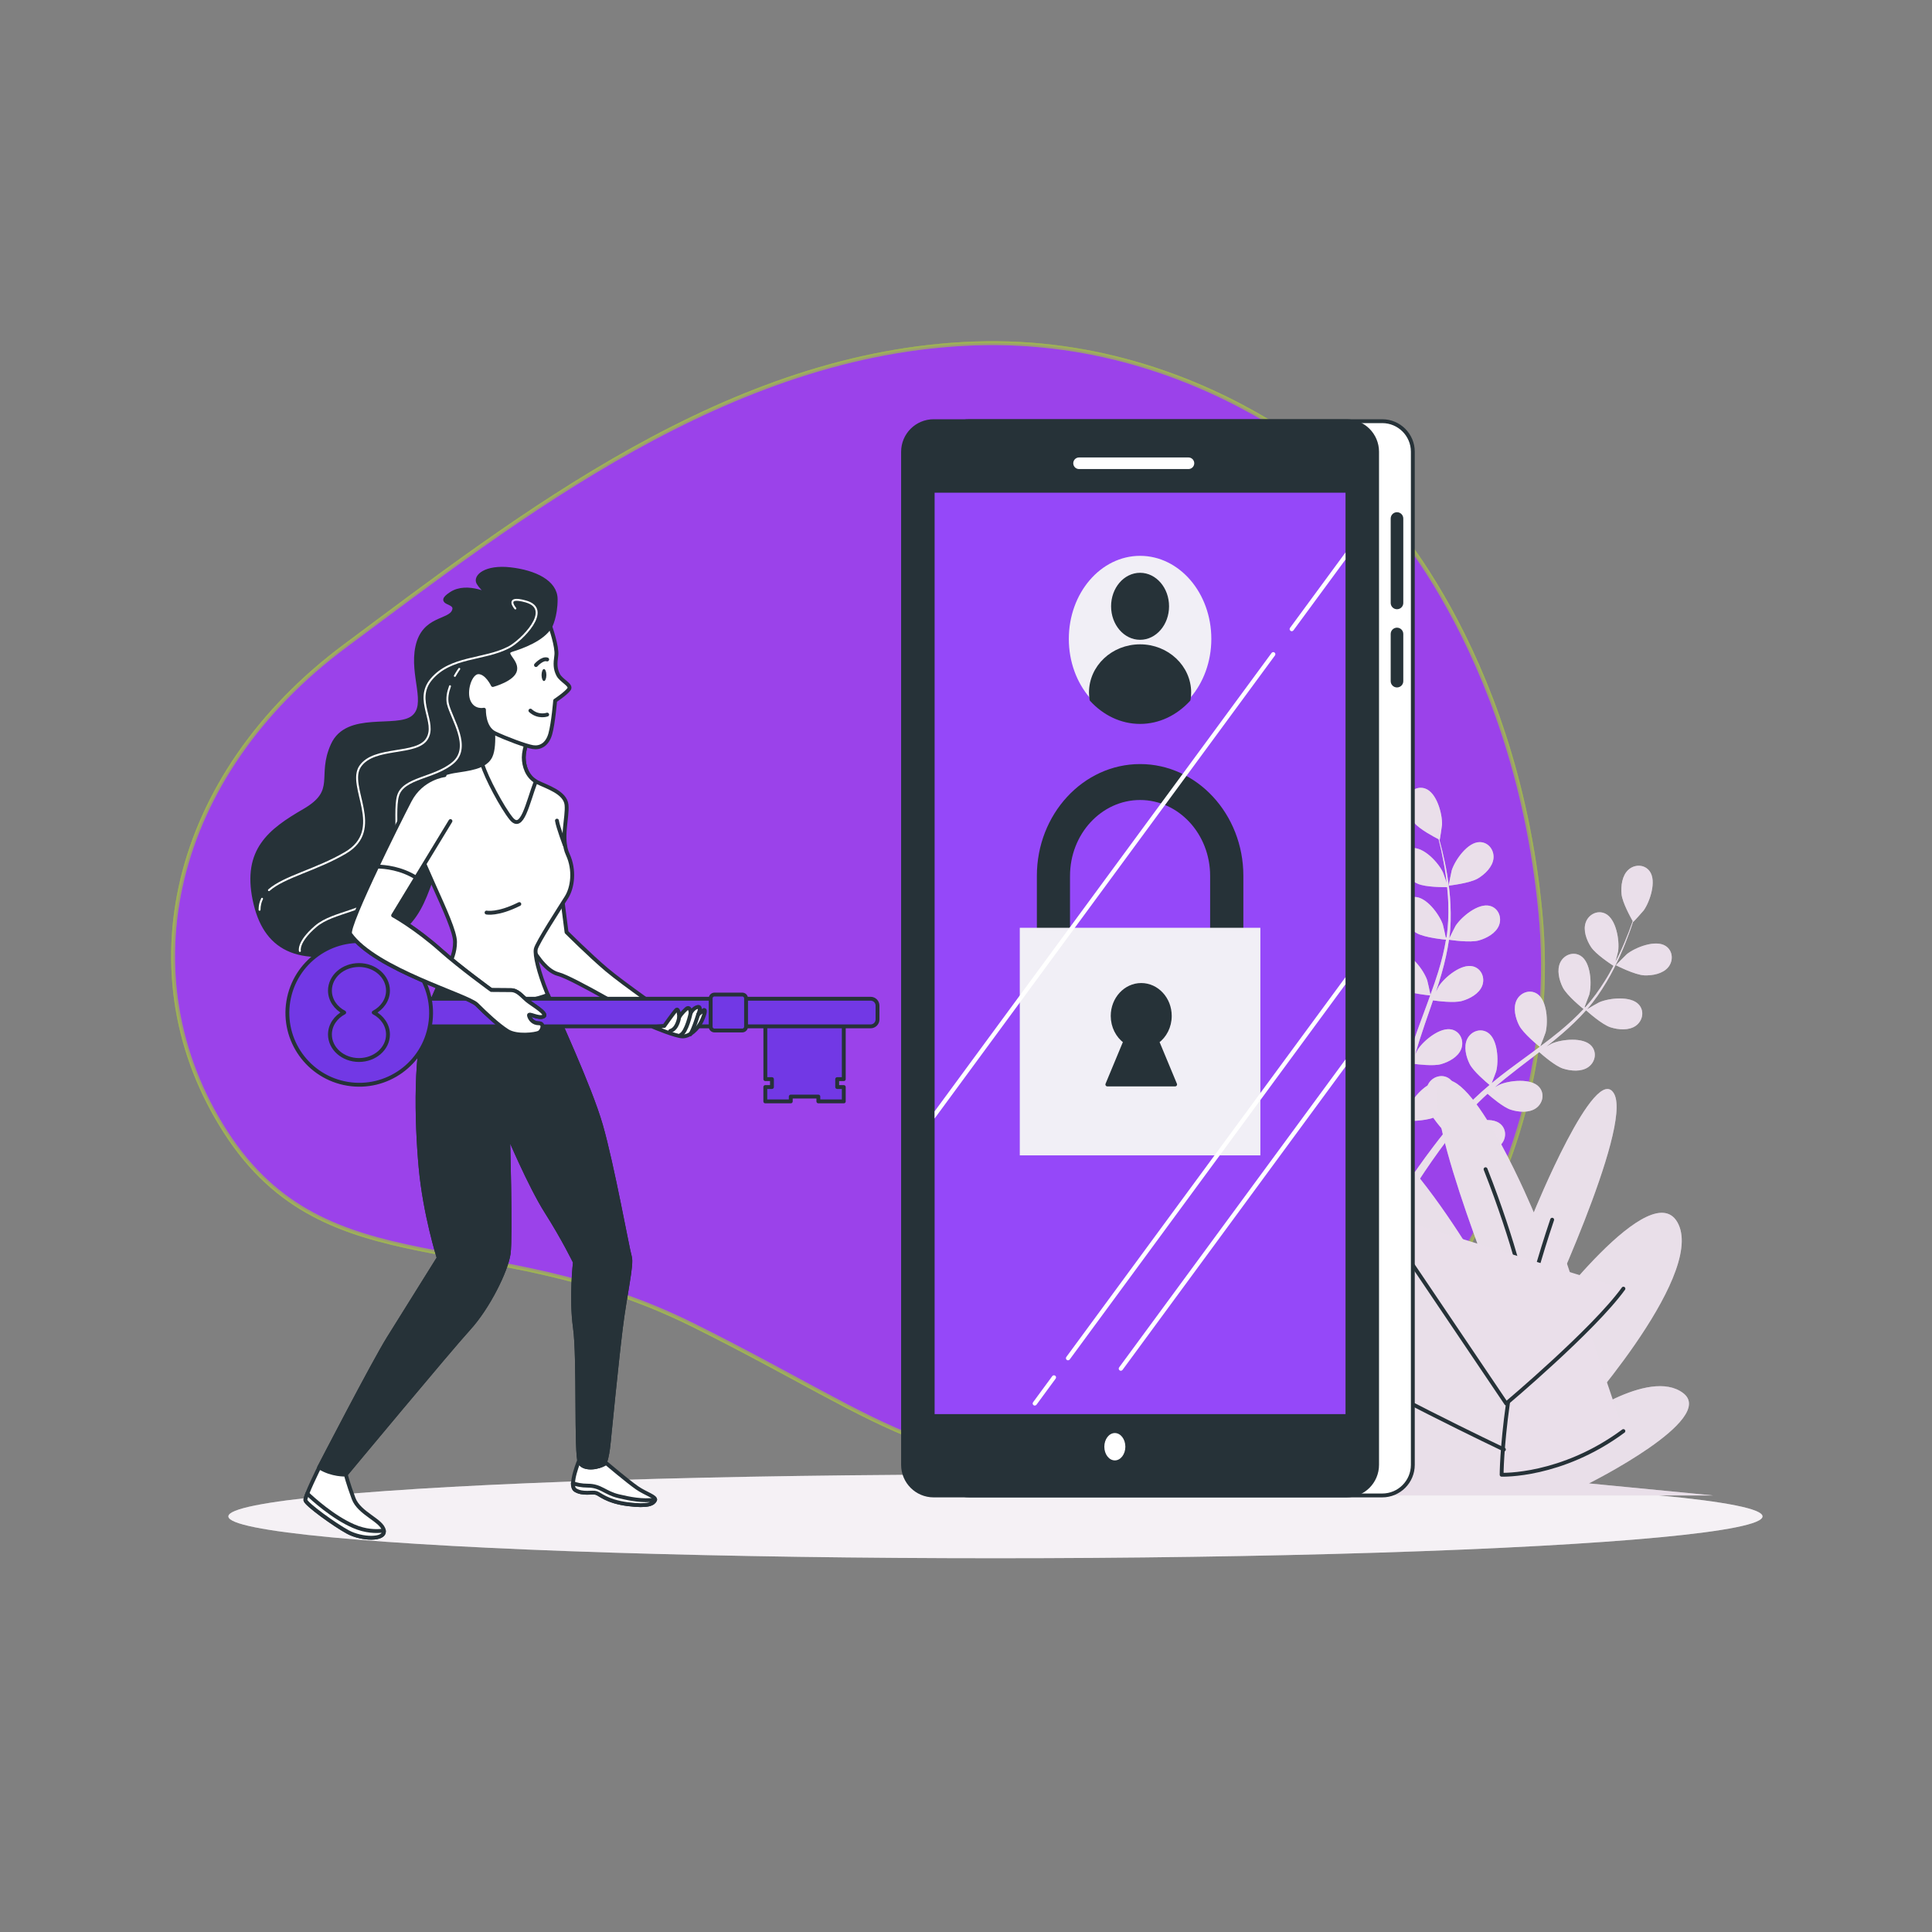 <?xml version="1.0" encoding="utf-8"?>
<!-- Generator: Adobe Illustrator 24.0.0, SVG Export Plug-In . SVG Version: 6.00 Build 0)  -->
<svg version="1.1" xmlns="http://www.w3.org/2000/svg" xmlns:xlink="http://www.w3.org/1999/xlink" x="0px" y="0px"
	 viewBox="0 0 500 500" style="enable-background:new 0 0 500 500;" xml:space="preserve">
<rect x="0" y="0" width="500" height="500" fill="#808080" stroke="none"/>
<style type="text/css">
	.st0{fill:#9C42EA;stroke:#9EB256;stroke-miterlimit:10;}
	.st1{opacity:0.7;fill:#9C42EA;stroke:#9EB256;stroke-miterlimit:10;}
	.st2{fill:#F5F1F5;}
	.st3{opacity:0.3;fill:#F5F1F5;}
	.st4{fill:#EADFEA;}
	.st5{opacity:0.5;}
	.st6{opacity:0.4;fill:#EADFEA;}
	.st7{fill:#EADFEA;stroke:#263238;stroke-linecap:round;stroke-linejoin:round;stroke-miterlimit:10;}
	.st8{fill:#FFFFFF;stroke:#263238;stroke-linecap:round;stroke-linejoin:round;stroke-miterlimit:10;}
	.st9{fill:#263238;}
	.st10{fill:#263238;stroke:#263238;stroke-linecap:round;stroke-linejoin:round;stroke-miterlimit:10;}
	.st11{fill:#9548F9;}
	.st12{fill:none;stroke:#FFFFFF;stroke-width:3;stroke-linecap:round;stroke-linejoin:round;stroke-miterlimit:10;}
	.st13{fill:#FFFFFF;}
	.st14{fill:#F1EFF6;}
	.st15{fill:none;stroke:#FFFFFF;stroke-width:0.5;stroke-linecap:round;stroke-linejoin:round;stroke-miterlimit:10;}
	.st16{fill:none;stroke:#263238;stroke-linecap:round;stroke-linejoin:round;stroke-miterlimit:10;}
	.st17{fill:#7238E5;stroke:#263238;stroke-linecap:round;stroke-linejoin:round;stroke-miterlimit:10;}
</style>
<g id="Background_Simple">
	<g>
		<path class="st0" d="M356.39,130.86c0,0-40.26-44.11-104.01-41.98s-118.1,44.82-163.06,78.26
			c-44.96,33.44-57.04,85.38-30.87,125.93s67.77,23.48,120.78,49.8c53.01,26.33,63.08,41.27,122.13,34.86
			c59.05-6.4,104.01-71.86,97.3-141.59C391.96,166.44,356.39,130.86,356.39,130.86z"/>
		<path class="st1" d="M356.39,130.86c0,0-40.26-44.11-104.01-41.98s-118.1,44.82-163.06,78.26
			c-44.96,33.44-57.04,85.38-30.87,125.93s67.77,23.48,120.78,49.8c53.01,26.33,63.08,41.27,122.13,34.86
			c59.05-6.4,104.01-71.86,97.3-141.59C391.96,166.44,356.39,130.86,356.39,130.86z"/>
	</g>
</g>
<g id="Ground">
	<g>
		<ellipse class="st2" cx="257.62" cy="392.44" rx="198.52" ry="10.83"/>
		<ellipse class="st3" cx="257.62" cy="392.44" rx="198.52" ry="10.83"/>
	</g>
</g>
<g id="Plants">
	<g>
		<g>
			<g>
				<path class="st4" d="M374.94,229.2c-0.06,0.01,0.7-3.73,0.77-3.96c0.86-2.66,4.1-7.3,7.23-7.3c2.26,0,3.79,2.06,3.57,4.22
					c-0.23,2.2-2.21,4.08-3.99,5.16C380.41,228.6,374.94,229.2,374.94,229.2z"/>
				<path class="st4" d="M368.87,204.09c2.95,1.06,4.42,6.52,4.33,9.32c-0.01,0.24-0.57,4.01-0.62,3.98c0,0-0.05-0.02-0.06-0.03
					c0.24,0.86,0.48,1.79,0.73,2.8c0.44,1.88,0.93,4.01,1.3,6.36c0.38,2.35,0.72,4.91,0.83,7.65c0.12,2.74,0.11,5.63-0.29,8.6
					c0,0.03-0.01,0.07-0.02,0.1c0.39-0.83,1.55-3.13,1.65-3.29c1.54-2.34,5.88-5.96,8.9-5.13c2.18,0.6,3.11,2.99,2.33,5.01
					c-0.8,2.06-3.2,3.35-5.22,3.92c-2.27,0.65-7.33-0.12-7.73-0.18c-0.41,2.83-1.05,5.7-1.86,8.56c-0.46,1.64-0.98,3.28-1.52,4.91
					c0.36-0.71,0.68-1.34,0.74-1.43c1.54-2.34,5.88-5.96,8.9-5.13c2.18,0.6,3.11,2.99,2.33,5.01c-0.8,2.06-3.2,3.35-5.22,3.92
					c-2.04,0.58-6.37,0.02-7.51-0.15c-0.21,0.63-0.42,1.25-0.64,1.88c-1.04,3-2.08,5.98-3.02,8.94c-0.33,1.04-0.62,2.08-0.91,3.12
					c0.32-0.63,0.59-1.16,0.64-1.23c1.54-2.34,5.88-5.96,8.9-5.13c2.18,0.6,3.11,2.99,2.33,5.01c-0.8,2.06-3.2,3.35-5.22,3.92
					c-1.95,0.55-5.94,0.07-7.3-0.12c-0.27,1.07-0.53,2.15-0.74,3.2c-0.13,0.72-0.3,1.41-0.39,2.14c-0.1,0.72-0.2,1.44-0.3,2.14
					c-0.14,1.37-0.3,2.78-0.4,4.12c-0.08,0.93-0.14,1.82-0.2,2.72c0.32-1.04,0.98-3.07,1.05-3.23c0.77-1.69,2.69-4.12,4.8-5.46
					c0.11-0.25,0.25-0.49,0.4-0.72c1.24-1.77,3.75-2.33,5.46-0.85c2.37,2.05,1.78,7.67,0.69,10.25c-0.06,0.15-0.95,1.72-1.52,2.71
					c0.43-0.53,0.83-1.04,1.28-1.58c0.87-1.07,1.77-2.11,2.74-3.23c0.48-0.52,0.97-1.06,1.47-1.59c0.48-0.54,1.05-1.05,1.58-1.59
					c1.25-1.21,2.59-2.38,3.95-3.53c-0.93-0.77-4.2-3.53-5.15-5.41c-0.94-1.87-1.61-4.51-0.63-6.5c0.96-1.94,3.35-2.87,5.26-1.67
					c2.66,1.67,2.92,7.31,2.23,10.03c-0.04,0.17-0.76,2.06-1.17,3.09c0.83-0.68,1.65-1.37,2.51-2.03c2.48-1.92,5.05-3.78,7.6-5.65
					c0.78-0.57,1.56-1.15,2.33-1.73c-0.33-0.27-4.3-3.47-5.35-5.57c-0.94-1.87-1.61-4.51-0.63-6.5c0.96-1.94,3.35-2.87,5.26-1.67
					c2.66,1.67,2.92,7.31,2.23,10.03c-0.05,0.2-1.08,2.93-1.38,3.6c1.71-1.27,3.4-2.56,5.01-3.89c2.23-1.84,4.32-3.76,6.2-5.77
					c-0.16-0.12-4.3-3.45-5.38-5.6c-0.94-1.87-1.61-4.51-0.63-6.5c0.96-1.94,3.35-2.87,5.26-1.67c2.66,1.67,2.92,7.31,2.23,10.03
					c-0.05,0.18-0.83,2.25-1.22,3.23c0.08,0.05,0.07,0.04,0.15,0.09c1.99-2.18,3.65-4.55,5.09-6.84c0.84-1.32,1.56-2.64,2.24-3.93
					c-0.84-0.54-4.63-3.05-5.82-4.88c-1.14-1.76-2.1-4.31-1.34-6.39c0.74-2.04,3.02-3.22,5.05-2.24c2.82,1.36,3.71,6.95,3.32,9.72
					c-0.02,0.15-0.4,1.66-0.7,2.76c0.3-0.59,0.61-1.19,0.89-1.76c1.03-2.13,1.84-4.15,2.55-5.95c0.39-1.02,0.73-1.96,1.03-2.83
					c-0.54-0.96-2.69-4.84-2.89-6.98c-0.2-2.08,0.12-4.79,1.75-6.29c1.6-1.47,4.16-1.47,5.51,0.34c1.88,2.51,0.09,7.88-1.53,10.16
					c-0.14,0.2-2.68,3.03-2.71,2.98c0,0-0.03-0.05-0.03-0.06c-0.28,0.85-0.58,1.76-0.94,2.74c-0.67,1.81-1.44,3.85-2.43,6.02
					c-0.98,2.17-2.11,4.49-3.52,6.84c-1.41,2.35-3.01,4.75-4.99,7.01c-0.02,0.03-0.05,0.05-0.07,0.07c0.78-0.48,3.01-1.76,3.2-1.83
					c2.57-1.11,8.19-1.73,10.26,0.63c1.49,1.7,0.95,4.21-0.82,5.46c-1.81,1.28-4.52,1.03-6.51,0.4c-2.25-0.71-6.05-4.14-6.35-4.41
					c-1.9,2.14-4.02,4.17-6.28,6.12c-1.29,1.11-2.63,2.19-3.98,3.26c0.69-0.39,1.31-0.74,1.4-0.78c2.57-1.11,8.19-1.73,10.26,0.63
					c1.49,1.7,0.95,4.21-0.82,5.46c-1.81,1.28-4.52,1.03-6.52,0.4c-2.02-0.64-5.32-3.5-6.18-4.27c-0.52,0.4-1.04,0.81-1.56,1.21
					c-2.52,1.93-5.04,3.84-7.45,5.79c-0.85,0.69-1.66,1.4-2.48,2.1c0.61-0.35,1.13-0.64,1.22-0.68c2.57-1.11,8.19-1.73,10.25,0.63
					c1.49,1.7,0.95,4.21-0.82,5.46c-1.81,1.28-4.52,1.03-6.51,0.4c-1.93-0.61-5-3.22-6.03-4.13c-0.81,0.75-1.63,1.49-2.38,2.26
					c-0.5,0.53-1.03,1.01-1.5,1.57c-0.48,0.55-0.96,1.09-1.43,1.62c-0.87,1.07-1.78,2.16-2.61,3.22c-0.58,0.73-1.12,1.44-1.67,2.16
					c0.84-0.69,2.51-2.02,2.66-2.11c2.38-1.48,7.84-2.95,10.23-0.93c1.73,1.46,1.57,4.02,0.01,5.52c-1.59,1.54-4.31,1.7-6.38,1.38
					c-2.27-0.36-6.39-3.04-6.9-3.38c-0.9,1.18-1.76,2.34-2.56,3.45c-2.77,3.83-4.93,7.13-6.41,9.45c-0.05,0.08-0.1,0.16-0.15,0.24
					l-1.92-0.93c0.1-0.15,0.2-0.3,0.3-0.46c1.55-2.32,3.8-5.6,6.69-9.4c0.91-1.21,1.9-2.47,2.94-3.77
					c-0.27-0.29-1.77-1.96-2.98-3.69c-2.2,0.86-6.79,0.9-7.38,0.9c-0.1,1.48-0.18,2.93-0.23,4.29c-0.2,4.72-0.18,8.67-0.14,11.42
					c0,0.11,0,0.21,0.01,0.32l-2.11-1.02c0.02-2.74,0.1-6.44,0.38-10.82c0.09-1.51,0.22-3.11,0.37-4.76
					c-0.58-0.15-5.35-1.37-7.16-2.81c-1.63-1.31-3.35-3.42-3.29-5.64c0.06-2.17,1.84-4.01,4.08-3.72c3.11,0.4,5.72,5.42,6.23,8.17
					c0.03,0.16,0.16,1.96,0.22,3.1c0.06-0.67,0.12-1.33,0.19-2.02c0.14-1.37,0.32-2.73,0.5-4.2c0.11-0.71,0.23-1.42,0.35-2.14
					c0.1-0.72,0.3-1.46,0.45-2.2c0.38-1.7,0.84-3.41,1.35-5.12c-1.2-0.12-5.45-0.62-7.27-1.67c-1.81-1.04-3.83-2.87-4.11-5.07
					c-0.27-2.15,1.21-4.24,3.47-4.3c3.13-0.08,6.47,4.49,7.4,7.13c0.06,0.16,0.51,2.14,0.73,3.22c0.31-1.03,0.62-2.05,0.97-3.08
					c1.01-2.97,2.13-5.94,3.22-8.9c0.34-0.91,0.66-1.82,0.99-2.73c-0.43-0.04-5.5-0.52-7.54-1.7c-1.81-1.04-3.83-2.87-4.11-5.07
					c-0.27-2.15,1.21-4.24,3.47-4.3c3.13-0.08,6.47,4.49,7.4,7.13c0.07,0.2,0.71,3.04,0.84,3.77c0.72-2,1.43-4.01,2.04-6.01
					c0.85-2.76,1.53-5.52,1.99-8.24c-0.2-0.02-5.49-0.5-7.58-1.7c-1.81-1.04-3.83-2.87-4.11-5.07c-0.27-2.15,1.21-4.24,3.47-4.3
					c3.13-0.08,6.47,4.49,7.4,7.13c0.06,0.17,0.55,2.33,0.76,3.37c0.1,0,0.08,0,0.18,0c0.46-2.92,0.54-5.81,0.47-8.51
					c-0.03-1.57-0.15-3.06-0.3-4.52c-1,0.01-5.54,0.01-7.54-0.86c-1.92-0.84-4.13-2.44-4.64-4.59c-0.51-2.11,0.74-4.35,2.98-4.65
					c3.11-0.42,6.93,3.75,8.13,6.28c0.07,0.14,0.58,1.61,0.94,2.68c-0.08-0.65-0.14-1.33-0.23-1.96c-0.32-2.35-0.75-4.48-1.15-6.37
					c-0.24-1.07-0.47-2.03-0.7-2.93c-0.98-0.5-4.91-2.56-6.26-4.22c-1.31-1.63-2.54-4.06-2-6.21
					C364.6,204.74,366.74,203.32,368.87,204.09z"/>
				<path class="st4" d="M425.55,252.42c-2.45-0.1-7.35-2.61-7.35-2.61c-0.05-0.03,2.64-2.72,2.83-2.88
					c2.19-1.75,7.45-3.83,10.06-2.1c1.88,1.25,2.02,3.81,0.65,5.48C430.33,252.03,427.64,252.5,425.55,252.42z"/>
			</g>
			<g class="st5">
				<path class="st4" d="M374.94,229.2c-0.06,0.01,0.7-3.73,0.77-3.96c0.86-2.66,4.1-7.3,7.23-7.3c2.26,0,3.79,2.06,3.57,4.22
					c-0.23,2.2-2.21,4.08-3.99,5.16C380.41,228.6,374.94,229.2,374.94,229.2z"/>
				<path class="st4" d="M368.87,204.09c2.95,1.06,4.42,6.52,4.33,9.32c-0.01,0.24-0.57,4.01-0.62,3.98c0,0-0.05-0.02-0.06-0.03
					c0.24,0.86,0.48,1.79,0.73,2.8c0.44,1.88,0.93,4.01,1.3,6.36c0.38,2.35,0.72,4.91,0.83,7.65c0.12,2.74,0.11,5.63-0.29,8.6
					c0,0.03-0.01,0.07-0.02,0.1c0.39-0.83,1.55-3.13,1.65-3.29c1.54-2.34,5.88-5.96,8.9-5.13c2.18,0.6,3.11,2.99,2.33,5.01
					c-0.8,2.06-3.2,3.35-5.22,3.92c-2.27,0.65-7.33-0.12-7.73-0.18c-0.41,2.83-1.05,5.7-1.86,8.56c-0.46,1.64-0.98,3.28-1.52,4.91
					c0.36-0.71,0.68-1.34,0.74-1.43c1.54-2.34,5.88-5.96,8.9-5.13c2.18,0.6,3.11,2.99,2.33,5.01c-0.8,2.06-3.2,3.35-5.22,3.92
					c-2.04,0.58-6.37,0.02-7.51-0.15c-0.21,0.63-0.42,1.25-0.64,1.88c-1.04,3-2.08,5.98-3.02,8.94c-0.33,1.04-0.62,2.08-0.91,3.12
					c0.32-0.63,0.59-1.16,0.64-1.23c1.54-2.34,5.88-5.96,8.9-5.13c2.18,0.6,3.11,2.99,2.33,5.01c-0.8,2.06-3.2,3.35-5.22,3.92
					c-1.95,0.55-5.94,0.07-7.3-0.12c-0.27,1.07-0.53,2.15-0.74,3.2c-0.13,0.72-0.3,1.41-0.39,2.14c-0.1,0.72-0.2,1.44-0.3,2.14
					c-0.14,1.37-0.3,2.78-0.4,4.12c-0.08,0.93-0.14,1.82-0.2,2.72c0.32-1.04,0.98-3.07,1.05-3.23c0.77-1.69,2.69-4.12,4.8-5.46
					c0.11-0.25,0.25-0.49,0.4-0.72c1.24-1.77,3.75-2.33,5.46-0.85c2.37,2.05,1.78,7.67,0.69,10.25c-0.06,0.15-0.95,1.72-1.52,2.71
					c0.43-0.53,0.83-1.04,1.28-1.58c0.87-1.07,1.77-2.11,2.74-3.23c0.48-0.52,0.97-1.06,1.47-1.59c0.48-0.54,1.05-1.05,1.58-1.59
					c1.25-1.21,2.59-2.38,3.95-3.53c-0.93-0.77-4.2-3.53-5.15-5.41c-0.94-1.87-1.61-4.51-0.63-6.5c0.96-1.94,3.35-2.87,5.26-1.67
					c2.66,1.67,2.92,7.31,2.23,10.03c-0.04,0.17-0.76,2.06-1.17,3.09c0.83-0.68,1.65-1.37,2.51-2.03c2.48-1.92,5.05-3.78,7.6-5.65
					c0.78-0.57,1.56-1.15,2.33-1.73c-0.33-0.27-4.3-3.47-5.35-5.57c-0.94-1.87-1.61-4.51-0.63-6.5c0.96-1.94,3.35-2.87,5.26-1.67
					c2.66,1.67,2.92,7.31,2.23,10.03c-0.05,0.2-1.08,2.93-1.38,3.6c1.71-1.27,3.4-2.56,5.01-3.89c2.23-1.84,4.32-3.76,6.2-5.77
					c-0.16-0.12-4.3-3.45-5.38-5.6c-0.94-1.87-1.61-4.51-0.63-6.5c0.96-1.94,3.35-2.87,5.26-1.67c2.66,1.67,2.92,7.31,2.23,10.03
					c-0.05,0.18-0.83,2.25-1.22,3.23c0.08,0.05,0.07,0.04,0.15,0.09c1.99-2.18,3.65-4.55,5.09-6.84c0.84-1.32,1.56-2.64,2.24-3.93
					c-0.84-0.54-4.63-3.05-5.82-4.88c-1.14-1.76-2.1-4.31-1.34-6.39c0.74-2.04,3.02-3.22,5.05-2.24c2.82,1.36,3.71,6.95,3.32,9.72
					c-0.02,0.15-0.4,1.66-0.7,2.76c0.3-0.59,0.61-1.19,0.89-1.76c1.03-2.13,1.84-4.15,2.55-5.95c0.39-1.02,0.73-1.96,1.03-2.83
					c-0.54-0.96-2.69-4.84-2.89-6.98c-0.2-2.08,0.12-4.79,1.75-6.29c1.6-1.47,4.16-1.47,5.51,0.34c1.88,2.51,0.09,7.88-1.53,10.16
					c-0.14,0.2-2.68,3.03-2.71,2.98c0,0-0.03-0.05-0.03-0.06c-0.28,0.85-0.58,1.76-0.94,2.74c-0.67,1.81-1.44,3.85-2.43,6.02
					c-0.98,2.17-2.11,4.49-3.52,6.84c-1.41,2.35-3.01,4.75-4.99,7.01c-0.02,0.03-0.05,0.05-0.07,0.07c0.78-0.48,3.01-1.76,3.2-1.83
					c2.57-1.11,8.19-1.73,10.26,0.63c1.49,1.7,0.95,4.21-0.82,5.46c-1.81,1.28-4.52,1.03-6.51,0.4c-2.25-0.71-6.05-4.14-6.35-4.41
					c-1.9,2.14-4.02,4.17-6.28,6.12c-1.29,1.11-2.63,2.19-3.98,3.26c0.69-0.39,1.31-0.74,1.4-0.78c2.57-1.11,8.19-1.73,10.26,0.63
					c1.49,1.7,0.95,4.21-0.82,5.46c-1.81,1.28-4.52,1.03-6.52,0.4c-2.02-0.64-5.32-3.5-6.18-4.27c-0.52,0.4-1.04,0.81-1.56,1.21
					c-2.52,1.93-5.04,3.84-7.45,5.79c-0.85,0.69-1.66,1.4-2.48,2.1c0.61-0.35,1.13-0.64,1.22-0.68c2.57-1.11,8.19-1.73,10.25,0.63
					c1.49,1.7,0.95,4.21-0.82,5.46c-1.81,1.28-4.52,1.03-6.51,0.4c-1.93-0.61-5-3.22-6.03-4.13c-0.81,0.75-1.63,1.49-2.38,2.26
					c-0.5,0.53-1.03,1.01-1.5,1.57c-0.48,0.55-0.96,1.09-1.43,1.62c-0.87,1.07-1.78,2.16-2.61,3.22c-0.58,0.73-1.12,1.44-1.67,2.16
					c0.84-0.69,2.51-2.02,2.66-2.11c2.38-1.48,7.84-2.95,10.23-0.93c1.73,1.46,1.57,4.02,0.01,5.52c-1.59,1.54-4.31,1.7-6.38,1.38
					c-2.27-0.36-6.39-3.04-6.9-3.38c-0.9,1.18-1.76,2.34-2.56,3.45c-2.77,3.83-4.93,7.13-6.41,9.45c-0.05,0.08-0.1,0.16-0.15,0.24
					l-1.92-0.93c0.1-0.15,0.2-0.3,0.3-0.46c1.55-2.32,3.8-5.6,6.69-9.4c0.91-1.21,1.9-2.47,2.94-3.77
					c-0.27-0.29-1.77-1.96-2.98-3.69c-2.2,0.86-6.79,0.9-7.38,0.9c-0.1,1.48-0.18,2.93-0.23,4.29c-0.2,4.72-0.18,8.67-0.14,11.42
					c0,0.11,0,0.21,0.01,0.32l-2.11-1.02c0.02-2.74,0.1-6.44,0.38-10.82c0.09-1.51,0.22-3.11,0.37-4.76
					c-0.58-0.15-5.35-1.37-7.16-2.81c-1.63-1.31-3.35-3.42-3.29-5.64c0.06-2.17,1.84-4.01,4.08-3.72c3.11,0.4,5.72,5.42,6.23,8.17
					c0.03,0.16,0.16,1.96,0.22,3.1c0.06-0.67,0.12-1.33,0.19-2.02c0.14-1.37,0.32-2.73,0.5-4.2c0.11-0.71,0.23-1.42,0.35-2.14
					c0.1-0.72,0.3-1.46,0.45-2.2c0.38-1.7,0.84-3.41,1.35-5.12c-1.2-0.12-5.45-0.62-7.27-1.67c-1.81-1.04-3.83-2.87-4.11-5.07
					c-0.27-2.15,1.21-4.24,3.47-4.3c3.13-0.08,6.47,4.49,7.4,7.13c0.06,0.16,0.51,2.14,0.73,3.22c0.31-1.03,0.62-2.05,0.97-3.08
					c1.01-2.97,2.13-5.94,3.22-8.9c0.34-0.91,0.66-1.82,0.99-2.73c-0.43-0.04-5.5-0.52-7.54-1.7c-1.81-1.04-3.83-2.87-4.11-5.07
					c-0.27-2.15,1.21-4.24,3.47-4.3c3.13-0.08,6.47,4.49,7.4,7.13c0.07,0.2,0.71,3.04,0.84,3.77c0.72-2,1.43-4.01,2.04-6.01
					c0.85-2.76,1.53-5.52,1.99-8.24c-0.2-0.02-5.49-0.5-7.58-1.7c-1.81-1.04-3.83-2.87-4.11-5.07c-0.27-2.15,1.21-4.24,3.47-4.3
					c3.13-0.08,6.47,4.49,7.4,7.13c0.06,0.17,0.55,2.33,0.76,3.37c0.1,0,0.08,0,0.18,0c0.46-2.92,0.54-5.81,0.47-8.51
					c-0.03-1.57-0.15-3.06-0.3-4.52c-1,0.01-5.54,0.01-7.54-0.86c-1.92-0.84-4.13-2.44-4.64-4.59c-0.51-2.11,0.74-4.35,2.98-4.65
					c3.11-0.42,6.93,3.75,8.13,6.28c0.07,0.14,0.58,1.61,0.94,2.68c-0.08-0.65-0.14-1.33-0.23-1.96c-0.32-2.35-0.75-4.48-1.15-6.37
					c-0.24-1.07-0.47-2.03-0.7-2.93c-0.98-0.5-4.91-2.56-6.26-4.22c-1.31-1.63-2.54-4.06-2-6.21
					C364.6,204.74,366.74,203.32,368.87,204.09z"/>
				<path class="st4" d="M425.55,252.42c-2.45-0.1-7.35-2.61-7.35-2.61c-0.05-0.03,2.64-2.72,2.83-2.88
					c2.19-1.75,7.45-3.83,10.06-2.1c1.88,1.25,2.02,3.81,0.65,5.48C430.33,252.03,427.64,252.5,425.55,252.42z"/>
			</g>
		</g>
		<g>
			<g>
				<path class="st4" d="M396.94,313.78c0,0-14.87-35.84-23.19-34.28c-8.32,1.56,14.27,57.14,14.27,57.14s-26.16-49.35-44-49.35
					s6.54,54.54,29.14,72.72c0,0-35.68-38.44-56.49-30.13c-20.81,8.31,41.62,47.27,41.62,47.27s-36.27-11.43-32.11-2.6
					c4.16,8.83,15.46,10.39,15.46,10.39l-41.03,2.08h142.71l-32.11-3.12c0,0,33.3-16.62,24.38-23.38
					c-8.92-6.75-28.54,7.79-28.54,7.79s33.89-37.4,27.35-51.43c-6.54-14.03-35.68,25.45-35.68,25.45s23.78-50.39,19.03-59.22
					C412.99,274.3,396.94,313.78,396.94,313.78z"/>
				<path class="st6" d="M396.94,313.78c0,0-14.87-35.84-23.19-34.28c-8.32,1.56,14.27,57.14,14.27,57.14s-26.16-49.35-44-49.35
					s6.54,54.54,29.14,72.72c0,0-35.68-38.44-56.49-30.13c-20.81,8.31,41.62,47.27,41.62,47.27s-36.27-11.43-32.11-2.6
					c4.16,8.83,15.46,10.39,15.46,10.39l-41.03,2.08h142.71l-32.11-3.12c0,0,33.3-16.62,24.38-23.38
					c-8.92-6.75-28.54,7.79-28.54,7.79s33.89-37.4,27.35-51.43c-6.54-14.03-35.68,25.45-35.68,25.45s23.78-50.39,19.03-59.22
					C412.99,274.3,396.94,313.78,396.94,313.78z"/>
			</g>
			<g>
				<path class="st7" d="M401.7,315.66c-13.08,38.65-13.08,66-13.08,66s15.46,0.59,31.51-11.3"/>
				<path class="st7" d="M395.16,336.48c0,0-2.97-14.27-10.7-33.89"/>
				<path class="st7" d="M356.51,313.88l33.3,49.35c0,0,22.6-19.03,30.33-29.73"/>
				<path class="st7" d="M389.21,375.13c0,0-35.08-16.65-49.35-26.16"/>
			</g>
		</g>
	</g>
</g>
<g id="Device">
	<g>
		<path class="st8" d="M357.72,387.02H250.88c-4.37,0-7.92-3.54-7.92-7.92V116.92c0-4.37,3.54-7.92,7.92-7.92h106.84
			c4.37,0,7.92,3.54,7.92,7.92V379.1C365.64,383.47,362.1,387.02,357.72,387.02z"/>
		<g>
			<path class="st9" d="M361.54,157.67c-0.9,0-1.63-0.73-1.63-1.63v-21.85c0-0.9,0.73-1.63,1.63-1.63s1.63,0.73,1.63,1.63v21.85
				C363.18,156.94,362.44,157.67,361.54,157.67z"/>
		</g>
		<g>
			<path class="st9" d="M361.54,177.91c-0.9,0-1.63-0.73-1.63-1.63v-12.21c0-0.9,0.73-1.63,1.63-1.63s1.63,0.73,1.63,1.63v12.21
				C363.18,177.18,362.44,177.91,361.54,177.91z"/>
		</g>
		<path class="st10" d="M348.47,387.02H241.63c-4.37,0-7.92-3.54-7.92-7.92V116.92c0-4.37,3.54-7.92,7.92-7.92h106.84
			c4.37,0,7.92,3.54,7.92,7.92V379.1C356.39,383.47,352.84,387.02,348.47,387.02z"/>
		<rect x="241.88" y="127.51" class="st11" width="106.34" height="238.46"/>
		<line class="st12" x1="279.26" y1="119.89" x2="307.57" y2="119.89"/>
		<path class="st13" d="M291.24,374.41c0,1.95-1.22,3.54-2.72,3.54c-1.5,0-2.72-1.58-2.72-3.54c0-1.95,1.22-3.54,2.72-3.54
			C290.02,370.87,291.24,372.45,291.24,374.41z"/>
		<g>
			<ellipse class="st14" cx="295.05" cy="165.35" rx="18.44" ry="21.5"/>
			<ellipse class="st10" cx="295.05" cy="156.91" rx="7" ry="8.17"/>
			<path class="st10" d="M295.05,167.25c-7.03,0-12.72,5.36-12.72,11.98c0,0.63,0.07,1.23,0.16,1.83c3.29,3.58,7.7,5.79,12.56,5.79
				c4.86,0,9.26-2.21,12.56-5.79c0.1-0.6,0.16-1.21,0.16-1.83C307.77,172.62,302.07,167.25,295.05,167.25z"/>
		</g>
		<g>
			<g>
				<path class="st9" d="M317.47,258.98h-44.84c-2.37,0-4.29-2.08-4.29-4.65v-27.66c0-15.95,11.98-28.93,26.72-28.93
					c14.73,0,26.72,12.98,26.72,28.93v27.66C321.76,256.9,319.84,258.98,317.47,258.98z M276.92,249.68h36.26v-23.01
					c0-10.83-8.13-19.63-18.13-19.63c-10,0-18.13,8.81-18.13,19.63V249.68z"/>
			</g>
			<rect x="263.92" y="240.11" class="st14" width="62.26" height="58.9"/>
			<path class="st10" d="M304.12,280.66l-4.62-11.11c1.96-1.44,3.24-3.87,3.24-6.63c0-4.42-3.31-8.01-7.39-8.01
				s-7.39,3.59-7.39,8.01c0,2.76,1.29,5.19,3.24,6.63l-4.62,11.11H304.12z"/>
		</g>
		<g>
			<path class="st13" d="M276.08,351.94c0.1,0.07,0.21,0.11,0.32,0.11c0.17,0,0.33-0.08,0.44-0.22l71.37-97.09v-1.84l-72.25,98.29
				C275.79,351.42,275.84,351.76,276.08,351.94z"/>
			<path class="st13" d="M333.86,162.49c-0.18,0.24-0.13,0.58,0.12,0.76c0.1,0.07,0.21,0.11,0.32,0.11c0.17,0,0.33-0.08,0.44-0.22
				l13.48-18.34v-1.84L333.86,162.49z"/>
			<path class="st13" d="M241.88,289.46l88.08-119.83c0.18-0.24,0.13-0.58-0.12-0.76c-0.24-0.18-0.58-0.13-0.76,0.12l-87.21,118.63
				V289.46z"/>
			<path class="st13" d="M267.8,363.76c0.17,0,0.33-0.08,0.44-0.22l4.96-6.75c0.18-0.24,0.13-0.58-0.12-0.76
				c-0.24-0.18-0.58-0.13-0.76,0.12l-4.96,6.75c-0.18,0.24-0.13,0.58,0.12,0.76C267.57,363.73,267.68,363.76,267.8,363.76z"/>
			<path class="st13" d="M348.22,274.17l-58.59,79.71c-0.18,0.24-0.13,0.58,0.12,0.76c0.1,0.07,0.21,0.11,0.32,0.11
				c0.17,0,0.33-0.08,0.44-0.22l57.72-78.51V274.17z"/>
		</g>
	</g>
</g>
<g id="Character">
	<g>
		<g>
			<path class="st10" d="M142.41,162.14c0,0,1.4-2.58,1.4-7.05c0-4.47-5.42-7.06-11.77-7.77c-6.36-0.71-9.18,1.88-8.24,3.53
				c0.94,1.65,3.53,3.53,3.53,3.53s-6.36-3.53-10.6-0.71c-4.24,2.83,1.88,1.65,0.71,4.47s-7.77,1.65-9.42,9.18
				c-1.65,7.53,3.06,15.07-1.18,18.37c-4.24,3.3-16.95-1.18-20.72,7.06c-3.77,8.24,1.56,11.89-7.39,17.07s-15.45,10.24-12.86,22.96
				c2.59,12.71,11.07,17.19,27.78,12.71c16.72-4.47,15.54-14.6,20.96-24.96c5.42-10.36,13.89-8.24,16.48-14.13
				c2.59-5.89-0.71-12.95-0.47-18.37c0.24-5.42,5.65-6.59,7.77-12.95C140.51,168.75,142.41,162.14,142.41,162.14z"/>
			<path class="st15" d="M67.82,232.6c-0.42,0.84-0.65,1.78-0.65,2.85"/>
			<path class="st15" d="M133.37,157.47c0,0-2.95-3.4,2.72-1.81c7.13,2-1.24,10.24-4.47,11.9c-6.46,3.32-15,2.26-20.02,8.27
				c-4.53,5.44,1.59,11.11-1.13,15.42c-2.72,4.31-13.6,1.81-17.23,7.03c-3.63,5.21,6.57,16.32-3.85,22.44
				c-7.54,4.43-15.8,6.13-19.79,9.65"/>
			<path class="st15" d="M116.46,177.59c-0.55,1.49-0.88,3.13-0.54,4.59c0.91,3.85,6.12,11.11,1.36,15.19
				c-4.76,4.08-12.92,3.85-14.28,8.61c-1.36,4.76,1.36,17.91-3.17,24.03c-4.53,6.12-13.38,5.67-18.14,9.75
				c-4.76,4.08-4.08,6.35-4.08,6.35"/>
			<path class="st15" d="M118.86,173.11c0,0-0.53,0.71-1.15,1.81"/>
		</g>
		<path class="st8" d="M145.46,232.24l1.16,9.01c0,0,6.01,6.01,10.4,9.71c4.39,3.7,15.72,11.56,15.72,11.56l-5.78,1.62
			c0,0-18.72-11.1-22.42-12.02c-3.7-0.92-6.47-6.24-7.63-7.86C135.75,242.64,142.45,230.62,145.46,232.24z"/>
		<g>
			<path class="st8" d="M156.9,378.67c0,0,5.65,4.78,7.97,6.38c2.32,1.6,5.07,2.32,4.64,3.19c-0.44,0.87-1.6,1.74-7.1,1.02
				c-5.51-0.73-7.1-2.61-8.12-2.9c-1.01-0.29-3.48,0.43-5.36-0.73c-1.88-1.16,1.11-8.07,1.11-8.07S152.84,380.99,156.9,378.67z"/>
			<path class="st8" d="M169.52,388.24c0.02-0.05,0.03-0.09,0.04-0.13c-3.35,0.45-6.54-0.21-9.45-0.89
				c-3.57-0.84-4.61-2.73-7.97-2.73c-1.7,0-3.01-0.32-3.91-0.64c0.02,0.81,0.21,1.48,0.7,1.79c1.88,1.16,4.35,0.43,5.36,0.73
				c1.01,0.29,2.61,2.17,8.12,2.9C167.92,389.98,169.08,389.11,169.52,388.24z"/>
		</g>
		<g>
			<path class="st8" d="M127.27,185.4c0,0,1.09,7.34-0.31,10.3c-1.4,2.97-5.78,3.28-9.52,3.9c-3.75,0.62-12.33,3.9-11.39,12.33
				c0.94,8.43,11.71,26.69,11.71,31.84c0,5.15-3.28,7.8-6.87,17.79c-3.59,9.99-3.12,28.57-2.03,40.58
				c1.09,12.02,4.68,23.41,4.68,23.41s-9.05,14.52-12.96,20.76c-3.9,6.24-17.95,33.4-17.95,33.4s0,0.94,2.19,1.56
				c2.19,0.62,4.68,0.31,4.68,0.31s26.85-32.31,31.84-37.77c4.99-5.46,9.68-14.98,10.3-19.36c0.62-4.37-0.16-31.06-0.16-31.06
				s5.62,13.42,9.99,20.29s7.33,12.96,7.33,12.96s-1.08,9.21,0.01,17.01c1.09,7.8,0.17,32.86,1.26,34.89
				c1.09,2.03,5.32,1.18,6.25,0.25c0.94-0.94,1.38-7.04,1.38-7.04s1.87-19.04,2.97-27.94c1.09-8.9,2.97-16.55,2.34-18.58
				c-0.62-2.03-4.53-23.73-7.49-34.03c-2.97-10.3-12.02-29.5-14.05-34.5c-2.03-4.99-3.12-9.52-2.81-11.08
				c0.31-1.56,6.4-10.93,7.96-13.42c1.56-2.5,2.19-7.02,0.31-11.08c-1.87-4.06,0-9.52-0.31-12.8c-0.31-3.28-5.15-4.68-7.65-5.93
				c-2.5-1.25-3.43-4.06-3.43-6.4s1.4-5.62,1.4-5.62S129.3,185.4,127.27,185.4z"/>
			<path class="st16" d="M146.19,218.79c0,0-1.77-4.64-2.05-6.41"/>
			<path class="st16" d="M125.92,236.17c0,0,2.83,0.63,8.48-2.2"/>
		</g>
		<path class="st10" d="M155.52,291.23c-2.83-9.85-11.23-27.81-13.73-33.74c-12.03,4.5-23.22,0.66-28.49-1.82
			c-0.77,1.66-1.58,3.58-2.42,5.9c-3.59,9.99-3.12,28.57-2.03,40.58c1.09,12.02,4.68,23.41,4.68,23.41s-9.05,14.52-12.96,20.76
			c-3.9,6.24-17.95,33.4-17.95,33.4s0,0.94,2.19,1.56c2.19,0.62,4.68,0.31,4.68,0.31s26.85-32.31,31.84-37.77
			c4.99-5.46,9.68-14.98,10.3-19.36c0.62-4.37-0.16-31.06-0.16-31.06s5.62,13.42,9.99,20.29c4.37,6.87,7.33,12.96,7.33,12.96
			s-1.08,9.21,0.01,17.01c1.09,7.8,0.17,32.86,1.26,34.89c1.09,2.03,5.32,1.18,6.25,0.25c0.94-0.94,1.38-7.04,1.38-7.04
			s1.87-19.04,2.97-27.94c1.09-8.9,2.97-16.55,2.34-18.58C162.39,323.23,158.49,301.53,155.52,291.23z"/>
		<g>
			<polygon class="st17" points="216.66,281.32 216.66,279.28 218.37,279.28 218.37,263.26 216.66,263.26 199.78,263.26 
				198.07,263.26 198.07,279.28 199.78,279.28 199.78,281.32 198.06,281.32 198.06,285.04 204.65,285.04 204.65,283.79 
				211.79,283.79 211.79,285.04 218.37,285.04 218.37,281.32 			"/>
			<path class="st17" d="M225.32,265.62H107.56v-7.15h117.76c0.99,0,1.78,0.8,1.78,1.78v3.58
				C227.1,264.82,226.3,265.62,225.32,265.62z"/>
			<path class="st17" d="M192.09,266.69h-7.18c-0.55,0-0.99-0.44-0.99-0.99v-7.32c0-0.55,0.44-0.99,0.99-0.99h7.18
				c0.55,0,0.99,0.44,0.99,0.99v7.32C193.07,266.25,192.63,266.69,192.09,266.69z"/>
			
				<ellipse transform="matrix(0.162 -0.987 0.987 0.162 -180.713 311.38)" class="st17" cx="92.9" cy="262.04" rx="18.59" ry="18.59"/>
			<path class="st17" d="M96.72,262.04c2.2-1.15,3.69-3.26,3.69-5.68c0-3.65-3.36-6.61-7.51-6.61c-4.15,0-7.51,2.96-7.51,6.61
				c0,2.42,1.48,4.53,3.69,5.68c-2.2,1.15-3.69,3.26-3.69,5.68c0,3.65,3.36,6.61,7.51,6.61c4.15,0,7.51-2.96,7.51-6.61
				C100.41,265.31,98.92,263.2,96.72,262.04z"/>
		</g>
		<g>
			<path class="st8" d="M169.06,265.77c0,0,5.81,2.45,7.62,2.45c1.81,0,3.87-1.81,4.91-4c1.03-2.2,1.03-3.23,0.39-2.71
				c-0.65,0.52-1.29,1.03-1.29,1.03s1.03-2.2-0.13-1.94c-1.16,0.26-1.81,1.55-1.81,1.55s-0.13-1.94-1.16-1.03
				c-1.03,0.9-1.81,2.07-1.81,2.07s-0.13-2.45-0.77-1.81c-0.65,0.65-3.1,4.13-3.1,4.13L169.06,265.77z"/>
			<path class="st8" d="M175.78,263.19c0,0-0.39,3.1-2.32,3.62"/>
			<path class="st8" d="M178.75,262.16c0,0-1.03,4.91-2.58,5.68"/>
			<path class="st8" d="M180.69,262.54c0,0-1.16,3.87-2.07,5.17"/>
		</g>
		<path class="st8" d="M138.66,202.22c-2.24-1.32-3.11-3.97-3.11-6.2c0-2.34,1.4-5.62,1.4-5.62s-7.65-5-9.68-5
			c0,0,1.09,7.34-0.31,10.3c-0.45,0.94-1.19,1.62-2.12,2.12c1.02,3.47,5.18,11.22,7.45,14.01
			C135.13,215.35,136.51,207.91,138.66,202.22z"/>
		<g>
			<path class="st8" d="M115.05,200.62c0,0-5.94,0.66-9.02,6.6c-3.08,5.94-16.53,32.9-15.39,34.51c6.54,9.2,30.33,15.82,32.75,18.24
				c2.42,2.42,5.51,5.31,7.93,6.85s7.26,0.88,8.14,0.44c0.88-0.44,1.54-2.42,0-2.42s-2.33-1.11-2.55-1.99
				c-0.22-0.88,2.42,0.88,3.74,0.22c1.32-0.66-2.95-3.07-4.27-4.17c-1.32-1.1-2.42-2.64-4.18-2.64c-1.76,0-5.06-0.04-5.06-0.04
				s-8.1-5.87-13-10.24c-6.6-5.89-12.41-9.06-12.41-9.06l14.85-24.43"/>
			<path class="st8" d="M136.39,258.89c-1.32-1.1-2.42-2.64-4.18-2.64c-1.76,0-5.06-0.04-5.06-0.04s-8.1-5.87-13-10.24
				c-6.6-5.89-12.41-9.06-12.41-9.06l5.94-9.77c-3.9-2.44-8-2.84-10.07-2.87c-3.96,8.34-7.58,16.58-6.97,17.45
				c6.54,9.2,30.33,15.82,32.75,18.24c2.42,2.42,5.51,5.31,7.93,6.85c2.42,1.54,7.26,0.88,8.14,0.44c0.88-0.44,1.54-2.42,0-2.42
				s-2.33-1.11-2.55-1.99c-0.22-0.88,2.42,0.88,3.74,0.22C141.98,262.4,137.71,259.99,136.39,258.89z"/>
		</g>
		<g>
			<path class="st8" d="M144.44,174.63c-0.78-1.56-0.78-2.81-0.47-5c0.31-2.19-1.56-7.49-1.56-7.49s-0.02,0.01-0.03,0.02
				c-1.91,3.31-7.43,5.27-9.88,6.02c-2.69,0.83,1.24,2.69,0.83,5.17c-0.41,2.48-5.79,3.93-5.79,3.93s-1.54-3.31-3.72-3.31
				c-2.19,0-3.73,5-2.48,7.65c1.25,2.65,3.91,2.05,3.91,2.05s-0.16,4.68,2.81,6.09c2.97,1.4,7.96,3.28,9.83,3.59
				c1.87,0.31,3.75-0.62,4.53-3.43c0.78-2.81,1.25-8.59,1.25-8.59s2.81-1.87,3.59-2.97C148.03,177.28,145.22,176.19,144.44,174.63z"
				/>
			<path class="st9" d="M141.4,174.7c0,0.86-0.28,1.55-0.62,1.55c-0.34,0-0.62-0.69-0.62-1.55c0-0.86,0.28-1.55,0.62-1.55
				C141.12,173.15,141.4,173.84,141.4,174.7z"/>
			<path class="st16" d="M138.71,172.12c0,0,1.65-1.86,2.9-1.45"/>
			<path class="st16" d="M141.61,184.94c0,0-2.28,0.83-4.34-1.03"/>
		</g>
		<g>
			<path class="st8" d="M82.63,379.74c0,0-3.73,7.48-3.59,8.5c0.14,1.02,7.54,6.38,11.02,8.26c3.48,1.88,9.71,2.17,9.28-0.43
				c-0.44-2.61-6.38-4.35-7.83-8.26c-1.45-3.91-2.01-6.19-2.01-6.19S85.93,381.82,82.63,379.74z"/>
			<path class="st8" d="M99.34,396.11c-1.99,0.27-4.73,0.21-7.83-1.14c-5.37-2.33-10.57-7.09-11.99-8.43
				c-0.32,0.82-0.51,1.45-0.48,1.7c0.14,1.02,7.54,6.38,11.02,8.26C93.52,398.38,99.7,398.67,99.34,396.11z"/>
		</g>
	</g>
</g>
</svg>
